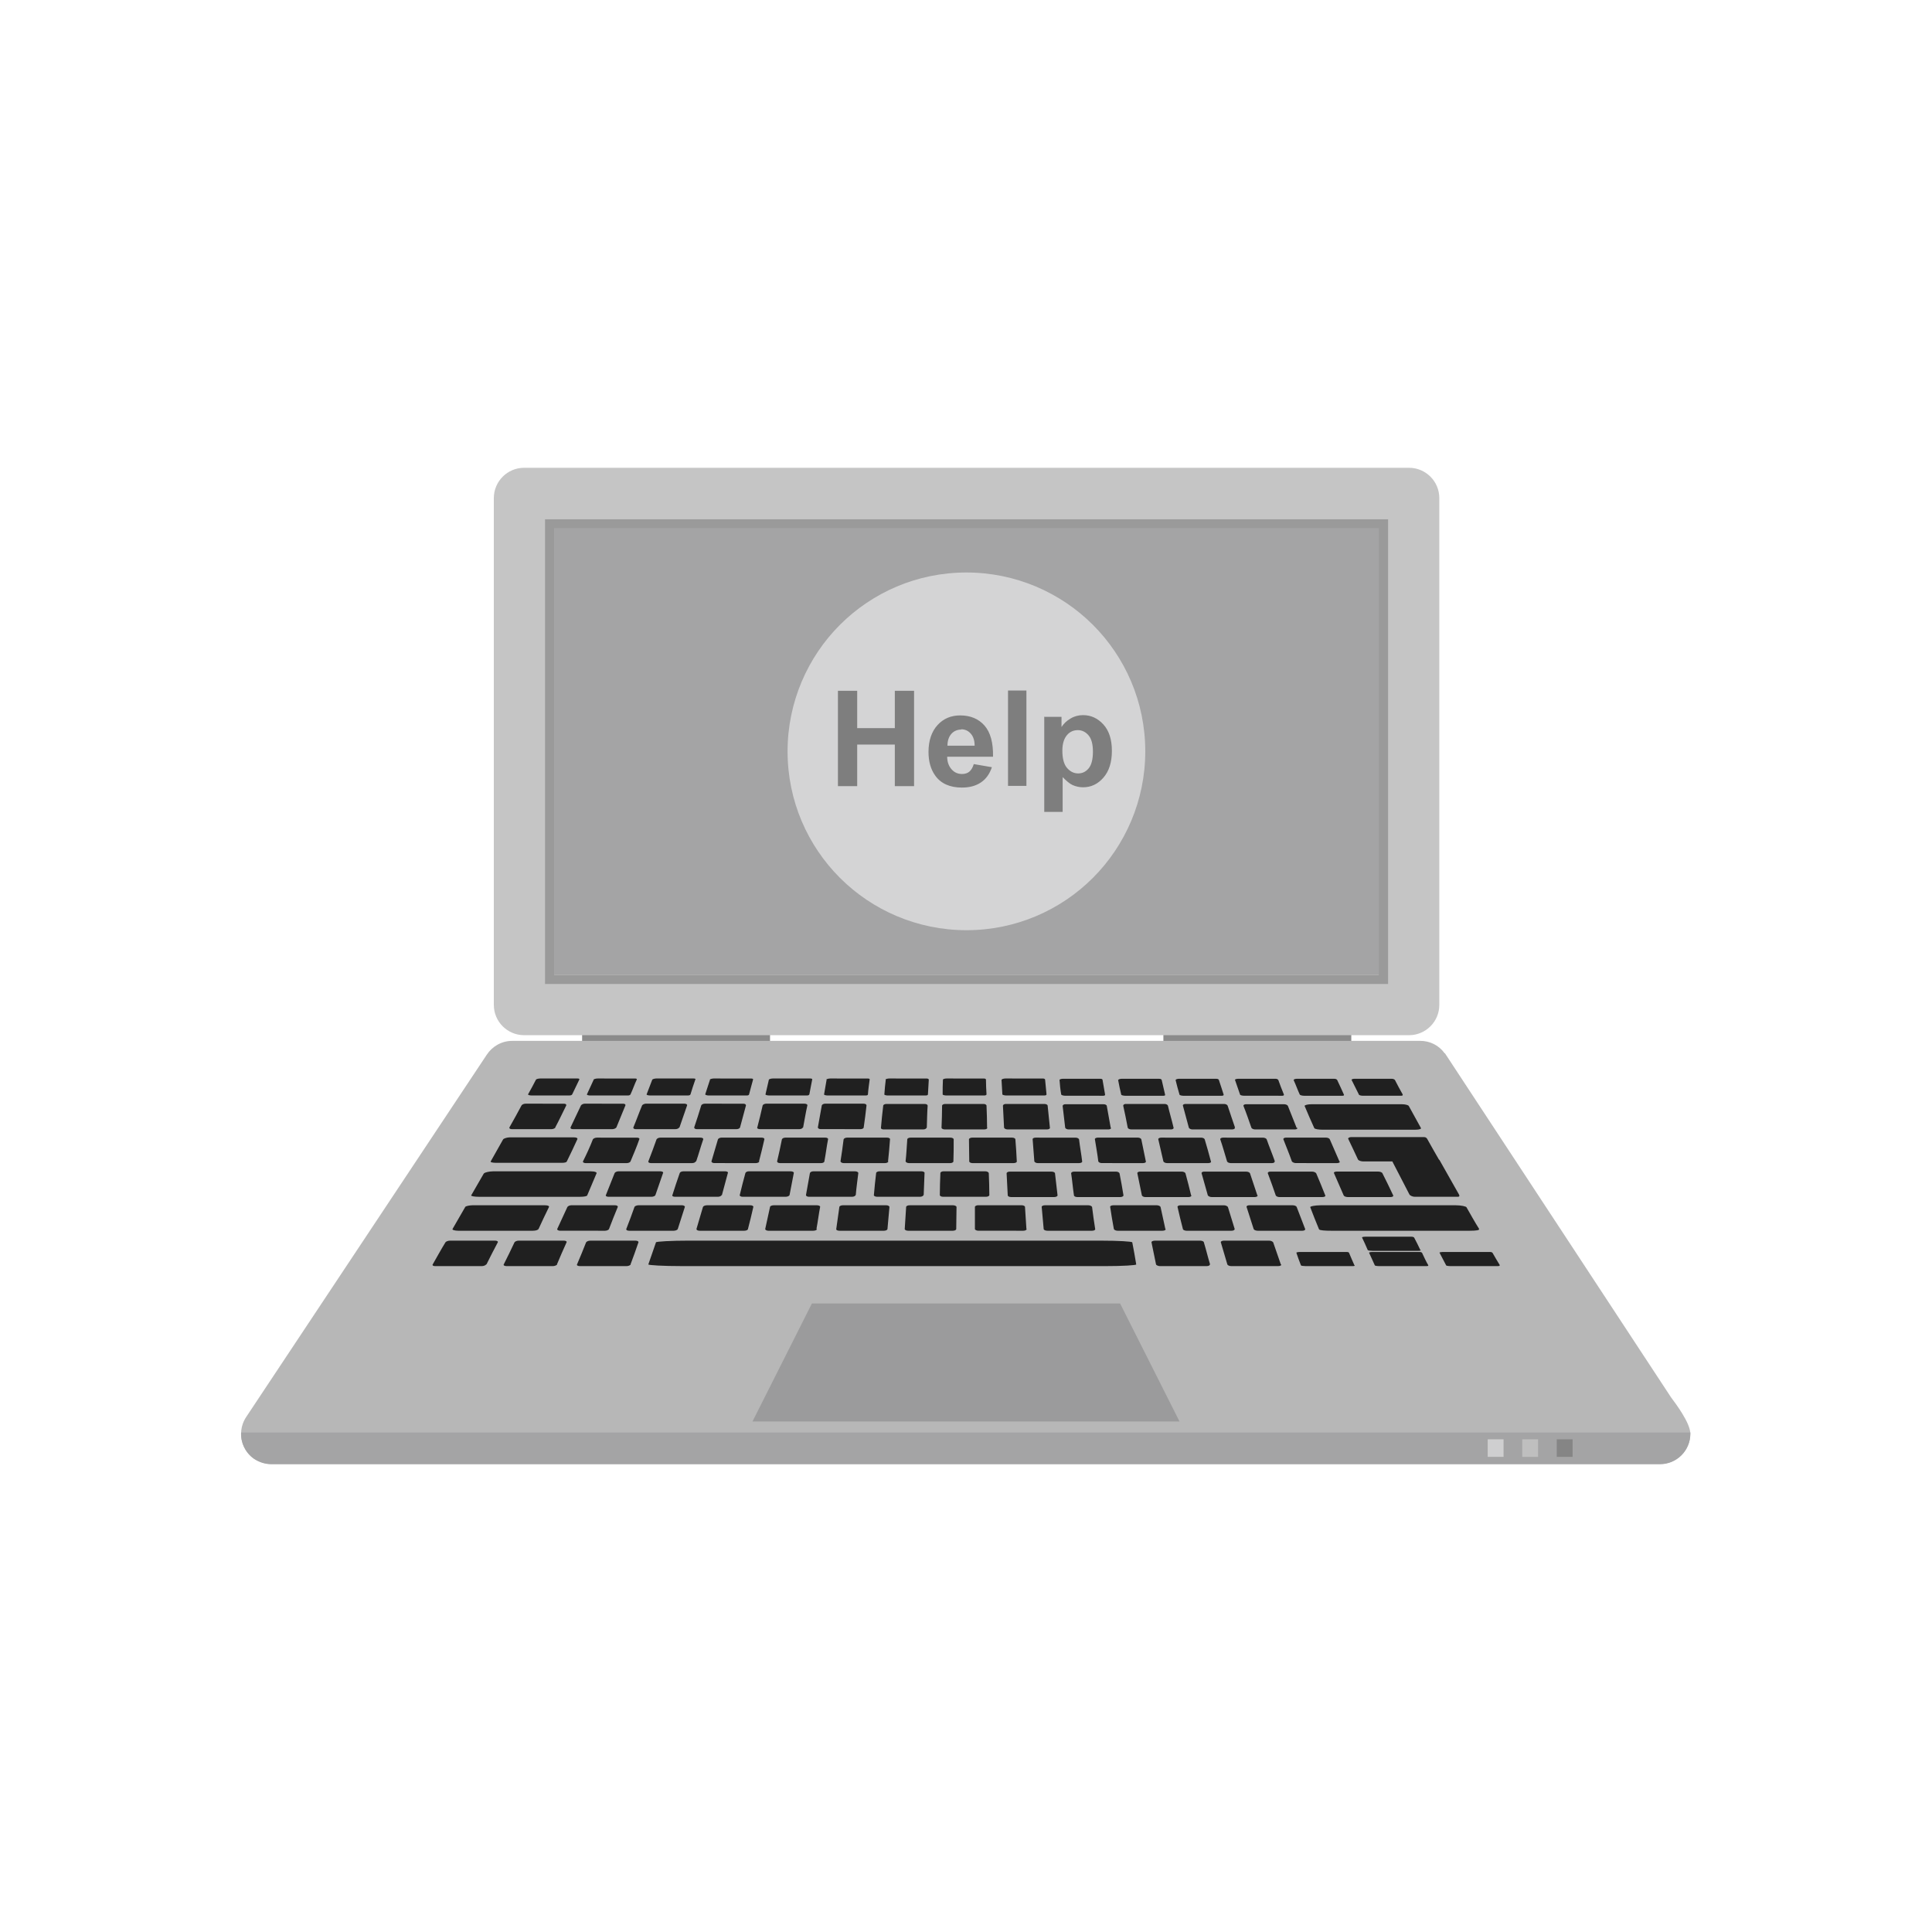 <?xml version="1.0" encoding="UTF-8"?>
<!DOCTYPE svg PUBLIC "-//W3C//DTD SVG 1.1//EN" "http://www.w3.org/Graphics/SVG/1.1/DTD/svg11.dtd">
<!-- Creator: CorelDRAW -->
<svg xmlns="http://www.w3.org/2000/svg" xml:space="preserve" width="6.827in" height="6.827in" style="shape-rendering:geometricPrecision; text-rendering:geometricPrecision; image-rendering:optimizeQuality; fill-rule:evenodd; clip-rule:evenodd"
viewBox="0 0 6.827 6.827"
 xmlns:xlink="http://www.w3.org/1999/xlink">
 <defs>
  <style type="text/css">
   <![CDATA[
    .str0 {stroke:#202020;stroke-width:0.003;stroke-linecap:round;stroke-linejoin:round}
    .fil13 {fill:none}
    .fil8 {fill:#7E7E7E}
    .fil12 {fill:#858585}
    .fil0 {fill:#8B8B8B}
    .fil1 {fill:#A4A4A5}
    .fil11 {fill:#BFBFBF}
    .fil10 {fill:#CFCFD0}
    .fil6 {fill:#D4D4D5}
    .fil9 {fill:#202020;fill-rule:nonzero}
    .fil5 {fill:#9A9A9A;fill-rule:nonzero}
    .fil7 {fill:#9B9B9C;fill-rule:nonzero}
    .fil3 {fill:#A4A4A5;fill-rule:nonzero}
    .fil2 {fill:#B7B7B7;fill-rule:nonzero}
    .fil4 {fill:#C5C5C5;fill-rule:nonzero}
   ]]>
  </style>
 </defs>
 <g id="Layer_x0020_1">
  <g id="_550853192">
   <rect id="_550853072" class="fil0" x="2.057" y="3.649" width="0.664" height="0.042"/>
   <rect id="_550852856" class="fil0" x="4.111" y="3.649" width="0.664" height="0.042"/>
  </g>
  <rect class="fil1 str0" x="1.888" y="1.814" width="3.054" height="1.683"/>
  <path class="fil2" d="M5.106 3.722l0.799 1.216c0.015,0.02 0.068,0.09 0.068,0.128 0,0.059 -0.048,0.107 -0.107,0.107l-4.907 0 0 -3.93701e-006c-0.022,1.9685e-005 -0.044,-0.007 -0.063,-0.02 -0.048,-0.035 -0.058,-0.101 -0.024,-0.149l0 9.05512e-005 0.848 -1.277c0.019,-0.029 0.052,-0.049 0.09,-0.049l3.208 0 0.001 0 0 3.93701e-006c0.033,2.75591e-005 0.065,0.015 0.086,0.044l-7.87402e-005 0z"/>
  <path class="fil3" d="M5.973 5.061c0,0.002 0,0.004 0,0.006 0,0.059 -0.048,0.107 -0.107,0.107l-4.907 0 0 -3.93701e-006c-0.022,1.9685e-005 -0.044,-0.007 -0.063,-0.02 -0.03,-0.022 -0.046,-0.057 -0.044,-0.092l5.119 0z"/>
  <path class="fil4" d="M1.852 1.653l3.127 0c0.059,0 0.107,0.048 0.107,0.107l0 1.791c0,0.059 -0.048,0.107 -0.107,0.107l-3.127 0c-0.059,0 -0.107,-0.048 -0.107,-0.107l0 -1.791c0,-0.059 0.048,-0.107 0.107,-0.107zm3.02 0.213l-2.914 0 0 1.578 2.914 0 0 -1.578z"/>
  <path class="fil5" d="M1.926 1.835l2.979 0 0 1.642 -2.979 0 0 -1.642zm2.946 0.032l-2.914 0 0 1.578 2.914 0 0 -1.578z"/>
  <path class="fil6" d="M2.968 2.208c-0.114,0.114 -0.185,0.273 -0.185,0.447 0,0.175 0.071,0.333 0.185,0.447 0.114,0.114 0.273,0.185 0.447,0.185 0.175,0 0.333,-0.071 0.447,-0.185 0.114,-0.114 0.185,-0.273 0.185,-0.447 0,-0.175 -0.071,-0.333 -0.185,-0.447 -0.114,-0.114 -0.273,-0.185 -0.447,-0.185 -0.175,0 -0.333,0.071 -0.447,0.185z"/>
  <polygon class="fil7" points="4.168,5.023 3.958,4.606 2.869,4.606 2.659,5.023 "/>
  <path class="fil8" d="M3.77 2.598c-0.01,0.012 -0.016,0.03 -0.016,0.054 0,0.027 0.005,0.048 0.016,0.061 0.011,0.013 0.024,0.02 0.04,0.02 0.015,0 0.027,-0.006 0.037,-0.018 0.01,-0.012 0.015,-0.032 0.015,-0.059 0,-0.026 -0.005,-0.045 -0.015,-0.057 -0.01,-0.012 -0.023,-0.019 -0.038,-0.019 -0.016,0 -0.029,0.006 -0.039,0.018zm-0.373 -0.02c-0.014,0 -0.026,0.005 -0.035,0.015 -0.009,0.01 -0.014,0.024 -0.014,0.042l0.096 0c-0,-0.019 -0.005,-0.033 -0.014,-0.043 -0.009,-0.01 -0.02,-0.015 -0.034,-0.015zm-0.368 -0.137l0 0.132 0.133 0 0 -0.132 0.068 0 0 0.337 -0.068 0 0 -0.147 -0.133 0 0 0.147 -0.068 0 0 -0.337 0.068 0zm0.364 0.087c0.036,0 0.065,0.012 0.086,0.036 0.021,0.024 0.031,0.061 0.03,0.11l-0.162 0c0,0.019 0.006,0.034 0.016,0.045 0.01,0.011 0.022,0.016 0.037,0.016 0.01,0 0.019,-0.003 0.025,-0.008 0.007,-0.006 0.012,-0.014 0.016,-0.027l0.064 0.011c-0.008,0.024 -0.021,0.042 -0.039,0.054 -0.018,0.012 -0.04,0.018 -0.067,0.018 -0.042,0 -0.074,-0.014 -0.094,-0.042 -0.016,-0.022 -0.024,-0.05 -0.024,-0.084 0,-0.04 0.011,-0.072 0.032,-0.095 0.021,-0.023 0.048,-0.034 0.08,-0.034zm0.169 0.249l0 -0.337 0.065 0 0 0.337 -0.065 0zm0.129 -0.244l0.06 0 0 0.036c0.008,-0.012 0.018,-0.022 0.032,-0.03 0.013,-0.008 0.028,-0.012 0.044,-0.012 0.028,0 0.052,0.011 0.072,0.033 0.02,0.022 0.03,0.053 0.03,0.093 0,0.041 -0.01,0.072 -0.03,0.095 -0.02,0.023 -0.044,0.034 -0.072,0.034 -0.013,0 -0.026,-0.003 -0.037,-0.008 -0.011,-0.005 -0.022,-0.015 -0.035,-0.028l0 0.123 -0.065 0 0 -0.337z"/>
  <g id="_508554248">
   <path id="_550851872" class="fil9" d="M4.956 3.868c0,0 0,0 0,0 0.002,0.002 0,0.004 -0.005,0.004 -0.045,0 -0.09,0 -0.135,0 -0.006,0 -0.014,-0.002 -0.014,-0.004 -0.009,-0.017 -0.017,-0.035 -0.026,-0.052 -0.001,-0.002 0.005,-0.004 0.01,-0.004 0.044,0 0.088,0 0.132,0 0.005,0 0.009,0.002 0.011,0.004 0.009,0.017 0.018,0.035 0.028,0.052z"/>
   <path id="_550851824" class="fil9" d="M5.021 3.986c0,0 0,0 0,0 0.002,0.003 -0.005,0.006 -0.019,0.006 -0.109,0 -0.219,-6.69291e-005 -0.328,-6.69291e-005 -0.014,0 -0.029,-0.002 -0.03,-0.006 -0.012,-0.026 -0.023,-0.052 -0.034,-0.078 -0,-0.003 0.011,-0.006 0.025,-0.006 0.106,6.69291e-005 0.212,6.69291e-005 0.318,0 0.013,0 0.023,0.003 0.025,0.006 0.014,0.026 0.029,0.052 0.043,0.078z"/>
   <path id="_550851320" class="fil9" d="M5.085 4.098c0,0 0,0 0,0 0,0 0,0 0,0 0.001,0 0.001,0 0.001,0 0.023,0.041 0.046,0.081 0.069,0.122 0.003,0.005 0.003,0.009 -0.004,0.009 -0.051,-6.69291e-005 -0.102,0 -0.152,0 -0.007,-6.69291e-005 -0.017,-0.004 -0.019,-0.009 -0.02,-0.039 -0.04,-0.077 -0.06,-0.116 -0.035,0 -0.069,0 -0.104,0 -0.006,0 -0.015,-0.003 -0.017,-0.006 -0.012,-0.025 -0.023,-0.05 -0.035,-0.074 -0.001,-0.003 0.005,-0.006 0.011,-0.006 0.038,0 0.077,0 0.115,0 0.008,0 0.017,0 0.027,0 0.038,0 0.077,6.69291e-005 0.115,6.69291e-005 0.006,0 0.009,0.003 0.011,0.006 0.014,0.025 0.028,0.05 0.042,0.074z"/>
   <path id="_550851656" class="fil9" d="M5.226 4.344c0,0 0,0 0,0 0.002,0.003 -0.011,0.005 -0.032,0.005 -0.163,0 -0.327,0 -0.49,0 -0.02,0 -0.041,-0.001 -0.043,-0.005 -0.011,-0.026 -0.021,-0.052 -0.031,-0.078 -0.002,-0.003 0.016,-0.007 0.037,-0.007 0.159,0 0.318,0 0.477,0 0.02,0 0.036,0.004 0.038,0.007 0.015,0.026 0.029,0.052 0.045,0.077z"/>
   <path id="_550851536" class="fil9" d="M5.299 4.471c0,0 0,0 0,0 0.001,0.002 -0.001,0.003 -0.008,0.003 -0.055,0 -0.11,0 -0.164,0 -0.008,0 -0.017,-0.001 -0.017,-0.003 -0.008,-0.015 -0.015,-0.029 -0.023,-0.044 -0.002,-0.002 0.007,-0.003 0.014,-0.003 0.054,0 0.108,0 0.162,0 0.007,0 0.009,0.001 0.011,0.003 0.009,0.015 0.017,0.03 0.026,0.044z"/>
   <path id="_550851944" class="fil9" d="M5.02 4.417c0,0 0,0 0,0 0.001,0.002 -0.001,0.003 -0.008,0.003 -0.054,0 -0.108,0 -0.162,0 -0.007,0 -0.016,-0.001 -0.017,-0.003 -0.006,-0.015 -0.013,-0.029 -0.02,-0.044 -0.001,-0.002 0.007,-0.003 0.014,-0.003 0.053,0 0.106,0 0.16,0 0.006,0 0.009,0.002 0.01,0.003 0.008,0.015 0.015,0.029 0.022,0.044z"/>
   <path id="_550851680" class="fil9" d="M5.047 4.471c0,0 0,0 0,0 0.001,0.002 -0.001,0.003 -0.008,0.003 -0.055,0 -0.11,0 -0.164,0 -0.008,0 -0.017,-0.001 -0.017,-0.003 -0.007,-0.015 -0.013,-0.029 -0.02,-0.044 -0.001,-0.002 0.006,-0.003 0.014,-0.003 0.054,0 0.108,-6.69291e-005 0.162,0 0.007,-6.69291e-005 0.009,0.001 0.011,0.003 0.007,0.015 0.014,0.03 0.022,0.044z"/>
   <path id="_550851560" class="fil9" d="M4.787 4.471c0,0 0,0 0,0 0.001,0.002 -0.001,0.003 -0.008,0.003 -0.055,0 -0.11,0 -0.165,0 -0.007,0 -0.017,-0.001 -0.017,-0.003 -0.006,-0.015 -0.011,-0.029 -0.016,-0.044 -0.001,-0.002 0.008,-0.003 0.014,-0.003 0.054,6.69291e-005 0.108,6.69291e-005 0.162,0 0.007,6.69291e-005 0.009,0.001 0.01,0.003 0.006,0.015 0.013,0.03 0.019,0.044z"/>
   <path id="_550851728" class="fil9" d="M4.527 4.468c0,0 0,0 0,0 0.002,0.003 -0.003,0.006 -0.011,0.006 -0.055,0 -0.109,0 -0.165,0 -0.007,0 -0.013,-0.003 -0.014,-0.006 -0.008,-0.026 -0.015,-0.052 -0.023,-0.078 -0.001,-0.003 0.004,-0.006 0.011,-0.006 0.053,0 0.107,0 0.16,0 0.006,0 0.012,0.003 0.014,0.006 0.009,0.026 0.018,0.052 0.027,0.078z"/>
   <path id="_550851104" class="fil9" d="M4.275 4.468c0,0 0,0 0,0 0.001,0.003 -0.004,0.006 -0.011,0.006 -0.055,0 -0.109,0 -0.165,0 -0.006,0 -0.013,-0.003 -0.014,-0.006 -0.005,-0.026 -0.011,-0.052 -0.016,-0.078 -0.001,-0.003 0.005,-0.006 0.012,-0.006 0.053,0 0.106,0 0.16,0 0.007,0 0.013,0.003 0.013,0.006 0.008,0.026 0.014,0.052 0.022,0.078z"/>
   <path id="_550850864" class="fil9" d="M4.015 4.468c0,0 0,0 0,0 0.001,0.003 -0.047,0.006 -0.11,0.006 -0.25,0 -0.5,-6.29921e-005 -0.749,-6.29921e-005 -0.249,0 -0.499,0 -0.748,0 -0.063,0 -0.118,-0.003 -0.117,-0.006 0.009,-0.026 0.018,-0.052 0.027,-0.078 0.001,-0.003 0.055,-0.006 0.117,-0.006 0.242,0 0.485,3.54331e-005 0.728,6.69291e-005 0.242,3.14961e-005 0.485,0 0.728,0 0.062,0 0.109,0.003 0.11,0.006 0.005,0.026 0.01,0.052 0.014,0.078z"/>
   <path id="_550850840" class="fil9" d="M2.229 4.468c0,0 0,0 0,0 -0.002,0.003 -0.008,0.006 -0.015,0.006 -0.055,0 -0.11,0 -0.165,0 -0.007,0 -0.012,-0.003 -0.01,-0.006 0.011,-0.026 0.022,-0.052 0.032,-0.078 0.002,-0.003 0.008,-0.006 0.015,-0.006 0.054,0 0.107,0 0.16,6.69291e-005 0.007,0 0.011,0.003 0.01,0.006 -0.009,0.026 -0.018,0.052 -0.028,0.078z"/>
   <path id="_550850576" class="fil9" d="M1.969 4.468c0,0 0,0 0,0 -0.002,0.003 -0.009,0.006 -0.015,0.006 -0.055,0 -0.11,0 -0.164,0 -0.007,0 -0.012,-0.003 -0.01,-0.006 0.013,-0.026 0.026,-0.052 0.038,-0.078 0.002,-0.003 0.008,-0.006 0.015,-0.006 0.053,0 0.106,0 0.16,0 0.006,0 0.011,0.003 0.009,0.006 -0.012,0.026 -0.023,0.052 -0.034,0.078z"/>
   <path id="_550851080" class="fil9" d="M1.718 4.468c0,0 0,0 0,0 -0.002,0.003 -0.009,0.006 -0.015,0.006 -0.055,0 -0.11,0 -0.165,0 -0.008,0 -0.011,-0.003 -0.009,-0.006 0.015,-0.026 0.029,-0.052 0.045,-0.078 0.002,-0.003 0.009,-0.006 0.016,-0.006 0.053,0 0.106,0 0.16,0 0.006,0 0.011,0.003 0.009,0.006 -0.014,0.026 -0.027,0.052 -0.04,0.078z"/>
   <path id="_550851224" class="fil9" d="M1.644 4.265c0,0 0,0 0,0 0.001,-0.003 0.015,-0.006 0.026,-0.006 0.086,0 0.171,0 0.256,0 0.011,0 0.015,0.003 0.014,0.006 -0.013,0.026 -0.025,0.052 -0.037,0.078 -0.002,0.003 -0.009,0.006 -0.02,0.006 -0.088,0 -0.176,0 -0.264,0 -0.011,0 -0.022,-0.003 -0.02,-0.006 0.015,-0.026 0.03,-0.052 0.045,-0.078z"/>
   <path id="_550850672" class="fil9" d="M1.711 4.146c0,0 0,0 0,0 0.002,-0.003 0.018,-0.007 0.032,-0.007 0.115,0 0.23,6.69291e-005 0.345,6.69291e-005 0.015,0 0.022,0.004 0.02,0.007 -0.011,0.026 -0.022,0.052 -0.033,0.078 -0.001,0.003 -0.011,0.005 -0.026,0.005 -0.119,0 -0.237,-0 -0.356,-0 -0.015,0 -0.029,-0.002 -0.028,-0.005 0.015,-0.026 0.03,-0.052 0.045,-0.078z"/>
   <path id="_550851032" class="fil9" d="M1.778 4.026c0,0 0,0 0,0 0.002,-0.003 0.014,-0.007 0.023,-0.007 0.076,0 0.151,0 0.227,0 0.01,0 0.014,0.003 0.012,0.007 -0.012,0.026 -0.024,0.052 -0.037,0.078 -0.001,0.003 -0.007,0.005 -0.017,0.005 -0.078,-6.69291e-005 -0.156,-6.69291e-005 -0.234,-6.69291e-005 -0.011,0 -0.02,-0.002 -0.018,-0.005 0.015,-0.026 0.029,-0.052 0.044,-0.078z"/>
   <path id="_550850648" class="fil9" d="M1.963 3.984c0,0 0,0 0,0 -0.002,0.003 -0.008,0.006 -0.014,0.006 -0.047,-0 -0.094,-0 -0.141,-0 -0.006,0 -0.009,-0.003 -0.008,-0.006 0.015,-0.026 0.029,-0.052 0.043,-0.078 0.002,-0.003 0.008,-0.006 0.014,-0.006 0.045,0 0.091,6.69291e-005 0.136,6.69291e-005 0.006,0 0.009,0.003 0.008,0.006 -0.013,0.026 -0.025,0.052 -0.039,0.078z"/>
   <path id="_550851176" class="fil9" d="M1.894 3.815c0,0 0,0 0,0 0.001,-0.002 0.009,-0.004 0.015,-0.004 0.044,0 0.088,0 0.132,0 0.006,0 0.007,0.002 0.006,0.004 -0.008,0.017 -0.017,0.035 -0.025,0.052 -0.001,0.002 -0.004,0.004 -0.01,0.004 -0.045,0 -0.09,-6.69291e-005 -0.135,-6.69291e-005 -0.006,0 -0.012,-0.002 -0.011,-0.004 0.01,-0.017 0.019,-0.035 0.028,-0.052z"/>
   <path id="_550849760" class="fil9" d="M2.178 3.984c0,0 0,0 0,0 -0.002,0.003 -0.008,0.006 -0.014,0.006 -0.047,0 -0.094,0 -0.14,0 -0.006,0 -0.009,-0.003 -0.008,-0.006 0.012,-0.026 0.025,-0.052 0.037,-0.078 0.002,-0.003 0.008,-0.006 0.013,-0.006 0.045,0 0.091,6.29921e-005 0.136,6.29921e-005 0.006,0 0.009,0.003 0.008,0.006 -0.011,0.026 -0.021,0.052 -0.032,0.078z"/>
   <path id="_550850216" class="fil9" d="M2.097 3.815c0,0 0,0 0,0 0.002,-0.002 0.009,-0.004 0.015,-0.004 0.044,6.69291e-005 0.088,6.69291e-005 0.132,6.69291e-005 0.006,0 0.007,0.002 0.006,0.004 -0.008,0.017 -0.014,0.035 -0.022,0.052 -0.001,0.002 -0.004,0.004 -0.009,0.004 -0.045,0 -0.09,-0 -0.134,-0 -0.006,0 -0.012,-0.002 -0.011,-0.004 0.008,-0.017 0.016,-0.035 0.024,-0.052z"/>
   <path id="_550850072" class="fil9" d="M2.4 3.984c0,0 0,0 0,0 -0.001,0.003 -0.007,0.006 -0.013,0.006 -0.046,0 -0.093,0 -0.141,0 -0.005,0 -0.009,-0.003 -0.008,-0.006 0.011,-0.026 0.02,-0.052 0.031,-0.078 0.002,-0.003 0.008,-0.006 0.013,-0.006 0.046,0 0.091,0 0.137,0 0.006,0 0.01,0.003 0.009,0.006 -0.009,0.026 -0.018,0.052 -0.027,0.078z"/>
   <path id="_550850048" class="fil9" d="M2.305 3.815c0,0 0,0 0,0 0.001,-0.002 0.009,-0.004 0.014,-0.004 0.044,0 0.088,0 0.132,0 0.006,0 0.008,0.002 0.006,0.004 -0.006,0.017 -0.012,0.035 -0.017,0.052 -0.001,0.002 -0.003,0.004 -0.009,0.004 -0.045,0 -0.09,-6.69291e-005 -0.135,-6.69291e-005 -0.006,0 -0.012,-0.002 -0.011,-0.004 0.007,-0.017 0.013,-0.035 0.02,-0.052z"/>
   <path id="_550850168" class="fil9" d="M2.615 3.984c0,0 0,0 0,0 -0.001,0.003 -0.006,0.006 -0.012,0.006 -0.047,0 -0.094,0 -0.141,0 -0.006,0 -0.009,-0.003 -0.009,-0.006 0.009,-0.026 0.017,-0.052 0.025,-0.078 0.001,-0.003 0.007,-0.006 0.012,-0.006 0.045,6.69291e-005 0.091,6.69291e-005 0.137,6.69291e-005 0.006,0 0.009,0.003 0.009,0.006 -0.007,0.026 -0.014,0.052 -0.021,0.078z"/>
   <path id="_550850024" class="fil9" d="M2.508 3.815c0,0 0,0 0,0 0.001,-0.002 0.009,-0.004 0.014,-0.004 0.044,0 0.088,0 0.132,6.69291e-005 0.006,0 0.008,0.002 0.007,0.004 -0.005,0.017 -0.009,0.034 -0.014,0.052 -0,0.002 -0.003,0.004 -0.008,0.004 -0.045,0 -0.09,0 -0.135,-0 -0.005,0 -0.012,-0.002 -0.012,-0.004 0.006,-0.017 0.011,-0.035 0.017,-0.052z"/>
   <path id="_550850288" class="fil9" d="M2.837 3.984c0,0 0,0 0,0 -0.001,0.003 -0.006,0.006 -0.012,0.006 -0.047,0 -0.094,0 -0.14,0 -0.006,-6.69291e-005 -0.011,-0.003 -0.009,-0.006 0.007,-0.026 0.013,-0.052 0.019,-0.078 0.001,-0.003 0.007,-0.006 0.012,-0.006 0.045,0 0.091,0 0.136,0 0.006,0 0.011,0.003 0.01,0.006 -0.006,0.026 -0.01,0.052 -0.015,0.078z"/>
   <path id="_550849976" class="fil9" d="M2.717 3.815c0,0 0,0 0,0 0.001,-0.002 0.008,-0.004 0.014,-0.004 0.044,0 0.088,0 0.132,0 0.006,0 0.008,0.002 0.007,0.004 -0.003,0.017 -0.007,0.034 -0.01,0.052 -0.001,0.002 -0.003,0.004 -0.008,0.004 -0.046,0 -0.091,0 -0.135,-6.69291e-005 -0.006,0 -0.013,-0.002 -0.012,-0.004 0.004,-0.017 0.008,-0.035 0.012,-0.052z"/>
   <path id="_550850432" class="fil9" d="M3.052 3.984c0,0 0,0 0,0 0,0.003 -0.005,0.006 -0.011,0.006 -0.047,0 -0.094,0 -0.141,-6.69291e-005 -0.006,0 -0.01,-0.003 -0.01,-0.006 0.005,-0.026 0.009,-0.052 0.014,-0.078 0.001,-0.003 0.006,-0.006 0.012,-0.006 0.045,0 0.091,6.69291e-005 0.136,6.69291e-005 0.006,0 0.01,0.003 0.01,0.006 -0.003,0.026 -0.006,0.052 -0.01,0.078z"/>
   <path id="_550850240" class="fil9" d="M2.92 3.815c0,0 0,0 0,0 0,-0.002 0.008,-0.004 0.014,-0.004 0.044,0 0.088,6.69291e-005 0.132,6.69291e-005 0.006,0 0.008,0.002 0.007,0.004 -0.002,0.017 -0.005,0.035 -0.006,0.052 -0,0.002 -0.002,0.004 -0.008,0.004 -0.045,0 -0.09,0 -0.135,-6.69291e-005 -0.006,0 -0.013,-0.002 -0.012,-0.004 0.003,-0.017 0.006,-0.035 0.009,-0.052z"/>
   <path id="_550850192" class="fil9" d="M3.274 3.985c0,0 0,0 0,0 0,0.003 -0.006,0.006 -0.011,0.006 -0.047,0 -0.094,-0 -0.141,-0 -0.006,0 -0.01,-0.003 -0.009,-0.006 0.002,-0.026 0.005,-0.052 0.008,-0.078 0,-0.003 0.005,-0.006 0.011,-0.006 0.045,0 0.091,0 0.136,0 0.006,0 0.01,0.003 0.01,0.006 -0.002,0.026 -0.002,0.052 -0.003,0.078z"/>
   <path id="_550849064" class="fil9" d="M3.129 3.815c0,0 0,0 0,0 0,-0.002 0.008,-0.004 0.013,-0.004 0.044,6.69291e-005 0.088,6.69291e-005 0.132,6.69291e-005 0.005,0 0.008,0.002 0.008,0.004 -0.001,0.017 -0.002,0.035 -0.003,0.052 0,0.002 -0.002,0.004 -0.008,0.004 -0.045,0 -0.09,0 -0.134,0 -0.006,0 -0.013,-0.002 -0.012,-0.004 0.001,-0.017 0.003,-0.035 0.005,-0.052z"/>
   <path id="_550849016" class="fil9" d="M3.489 3.985c0,0 0,0 0,0 0,0.003 -0.004,0.006 -0.011,0.006 -0.046,0 -0.094,-6.29921e-005 -0.14,-6.29921e-005 -0.006,0 -0.011,-0.003 -0.011,-0.006 0.001,-0.026 0.002,-0.052 0.002,-0.078 0,-0.003 0.005,-0.006 0.011,-0.006 0.045,0 0.09,0 0.136,0 0.005,0 0.01,0.003 0.01,0.006 0.001,0.026 0.002,0.052 0.002,0.078z"/>
   <path id="_550849352" class="fil9" d="M3.332 3.815c0,0 0,0 0,0 0,-0.002 0.007,-0.004 0.013,-0.004 0.043,0 0.088,6.69291e-005 0.131,6.69291e-005 0.006,0 0.008,0.002 0.008,0.004 0,0.017 0.001,0.035 0.002,0.052 -0,0.002 -0.003,0.004 -0.008,0.004 -0.045,0 -0.09,-6.69291e-005 -0.135,-6.69291e-005 -0.005,0 -0.013,-0.002 -0.012,-0.004 0,-0.017 0,-0.035 0.001,-0.052z"/>
   <path id="_550849208" class="fil9" d="M3.71 3.985c0,0 0,0 0,0 0.001,0.003 -0.004,0.006 -0.01,0.006 -0.046,0 -0.094,0 -0.14,-6.69291e-005 -0.006,0 -0.011,-0.003 -0.012,-0.006 -0.001,-0.026 -0.003,-0.052 -0.004,-0.078 0,-0.003 0.005,-0.006 0.01,-0.006 0.046,6.69291e-005 0.091,6.69291e-005 0.137,6.69291e-005 0.006,0 0.011,0.003 0.011,0.006 0.003,0.026 0.005,0.052 0.008,0.078z"/>
   <path id="_550849256" class="fil9" d="M3.54 3.815c0,0 0,0 0,0 0,-0.002 0.007,-0.004 0.013,-0.004 0.044,0 0.088,0 0.132,6.29921e-005 0.005,-6.29921e-005 0.008,0.002 0.008,0.004 0.002,0.017 0.003,0.034 0.005,0.052 0,0.002 -0.002,0.004 -0.008,0.004 -0.045,0 -0.09,0 -0.134,0 -0.006,0 -0.014,-0.002 -0.014,-0.004 -0.001,-0.017 -0.002,-0.035 -0.003,-0.052z"/>
   <path id="_550849424" class="fil9" d="M3.926 3.985c0,0 0,0 0,0 0.001,0.003 -0.003,0.006 -0.009,0.006 -0.047,-0 -0.094,-0 -0.141,-0 -0.006,0 -0.011,-0.003 -0.012,-0.006 -0.003,-0.026 -0.006,-0.052 -0.009,-0.077 -0,-0.003 0.004,-0.006 0.009,-0.006 0.046,0 0.091,0 0.136,0 0.006,0 0.011,0.003 0.011,0.006 0.005,0.026 0.009,0.052 0.014,0.078z"/>
   <path id="_550849568" class="fil9" d="M3.744 3.816c0,0 0,0 0,0 -0,-0.002 0.006,-0.004 0.012,-0.004 0.044,0 0.088,0 0.132,0 0.006,0 0.008,0.002 0.008,0.004 0.003,0.017 0.006,0.034 0.009,0.052 0,0.002 -0.001,0.004 -0.007,0.004 -0.045,-6.69291e-005 -0.09,-6.69291e-005 -0.134,-6.69291e-005 -0.006,0 -0.013,-0.002 -0.014,-0.004 -0.003,-0.017 -0.005,-0.035 -0.006,-0.052z"/>
   <path id="_550849304" class="fil9" d="M4.147 3.985c0,0 0,0 0,0 0.001,0.003 -0.003,0.006 -0.009,0.006 -0.047,0 -0.094,-6.69291e-005 -0.141,-6.69291e-005 -0.006,0 -0.011,-0.003 -0.012,-0.006 -0.005,-0.026 -0.01,-0.052 -0.016,-0.078 -0,-0.003 0.004,-0.006 0.009,-0.006 0.046,0 0.091,0 0.137,0 0.006,0 0.011,0.003 0.012,0.006 0.006,0.026 0.014,0.052 0.02,0.078z"/>
   <path id="_550849136" class="fil9" d="M3.952 3.816c0,0 0,0 0,0 -0,-0.002 0.006,-0.004 0.012,-0.004 0.044,0 0.088,6.69291e-005 0.132,6.69291e-005 0.006,0 0.008,0.002 0.009,0.004 0.004,0.017 0.008,0.035 0.012,0.052 0.001,0.002 -0.001,0.004 -0.006,0.004 -0.045,0 -0.09,-6.69291e-005 -0.135,-6.69291e-005 -0.006,0 -0.014,-0.002 -0.014,-0.004 -0.004,-0.017 -0.008,-0.035 -0.011,-0.052z"/>
   <path id="_550849328" class="fil9" d="M4.363 3.985c0,0 0,0 0,0 0.002,0.003 -0.003,0.006 -0.009,0.006 -0.047,0 -0.094,0 -0.141,0 -0.005,0 -0.011,-0.003 -0.012,-0.006 -0.007,-0.026 -0.014,-0.052 -0.021,-0.078 -0.001,-0.003 0.003,-0.006 0.009,-0.006 0.046,6.29921e-005 0.091,6.29921e-005 0.137,0 0.005,-6.69291e-005 0.011,0.003 0.012,0.006 0.009,0.026 0.017,0.052 0.026,0.077z"/>
   <path id="_550848608" class="fil9" d="M4.155 3.816c0,0 0,0 0,0 -0.001,-0.002 0.006,-0.004 0.011,-0.004 0.044,6.69291e-005 0.088,6.69291e-005 0.132,6.69291e-005 0.006,0 0.008,0.002 0.009,0.004 0.006,0.017 0.011,0.034 0.017,0.052 0,0.002 -0.001,0.004 -0.007,0.004 -0.045,0 -0.09,0 -0.135,-0 -0.006,0 -0.014,-0.002 -0.014,-0.004 -0.005,-0.017 -0.01,-0.035 -0.014,-0.052z"/>
   <path id="_550848440" class="fil9" d="M4.584 3.985c0,0 0,0 0,0 0.002,0.003 -0.002,0.006 -0.008,0.006 -0.047,-0 -0.094,-0 -0.141,-0 -0.006,0 -0.012,-0.003 -0.013,-0.006 -0.009,-0.026 -0.018,-0.052 -0.028,-0.077 -0.001,-0.003 0.003,-0.006 0.008,-0.006 0.046,0 0.091,0 0.136,0 0.006,0 0.012,0.003 0.013,0.006 0.01,0.026 0.021,0.052 0.031,0.078z"/>
   <path id="_550848872" class="fil9" d="M4.683 4.224c0,0 0,0 0,0 0.002,0.003 -0.003,0.006 -0.01,0.006 -0.051,6.69291e-005 -0.102,6.69291e-005 -0.152,0 -0.006,6.69291e-005 -0.012,-0.003 -0.013,-0.006 -0.009,-0.026 -0.018,-0.052 -0.028,-0.078 -0.001,-0.003 0.003,-0.006 0.009,-0.006 0.049,0 0.099,0 0.148,6.69291e-005 0.006,0 0.012,0.003 0.014,0.006 0.011,0.026 0.022,0.052 0.032,0.078z"/>
   <path id="_550848824" class="fil9" d="M4.612 4.343c0,0 0,0 0,0 0.001,0.003 -0.003,0.006 -0.01,0.006 -0.053,0 -0.106,0 -0.158,0 -0.007,-6.69291e-005 -0.013,-0.003 -0.014,-0.006 -0.008,-0.026 -0.017,-0.052 -0.025,-0.078 -0.001,-0.003 0.003,-0.006 0.009,-0.006 0.051,6.69291e-005 0.103,0 0.154,0 0.007,0 0.013,0.003 0.014,0.006 0.01,0.026 0.02,0.052 0.03,0.078z"/>
   <path id="_550848200" class="fil9" d="M4.504 4.104c0,0 0,0 0,0 0.001,0.003 -0.003,0.006 -0.009,0.006 -0.049,0 -0.097,0 -0.146,0 -0.006,0 -0.012,-0.003 -0.013,-0.006 -0.008,-0.026 -0.015,-0.052 -0.024,-0.078 -0.001,-0.003 0.004,-0.006 0.009,-0.006 0.048,0 0.095,0 0.142,6.29921e-005 0.006,0 0.012,0.003 0.013,0.006 0.009,0.026 0.02,0.052 0.029,0.078z"/>
   <path id="_550848536" class="fil9" d="M4.444 4.224c0,0 0,0 0,0 0.001,0.003 -0.004,0.006 -0.01,0.006 -0.051,0 -0.102,0 -0.152,0 -0.007,-0 -0.012,-0.003 -0.014,-0.006 -0.007,-0.026 -0.015,-0.052 -0.022,-0.078 -0.001,-0.003 0.003,-0.006 0.009,-0.006 0.05,0 0.099,0 0.148,0 0.007,0 0.013,0.003 0.014,0.006 0.009,0.026 0.017,0.052 0.026,0.078z"/>
   <path id="_550848728" class="fil9" d="M4.363 4.343c0,0 0,0 0,0 0,0.003 -0.004,0.006 -0.011,0.006 -0.053,6.69291e-005 -0.106,6.69291e-005 -0.159,6.69291e-005 -0.006,-6.69291e-005 -0.013,-0.003 -0.013,-0.006 -0.007,-0.026 -0.013,-0.052 -0.019,-0.078 -0.001,-0.003 0.004,-0.006 0.01,-0.006 0.051,0 0.103,0 0.154,0 0.006,0 0.012,0.003 0.014,0.006 0.008,0.026 0.016,0.052 0.024,0.078z"/>
   <path id="_550848920" class="fil9" d="M4.279 4.104c0,0 0,0 0,0 0.002,0.003 -0.003,0.006 -0.009,0.006 -0.049,-0 -0.098,-0 -0.146,-0 -0.006,0 -0.012,-0.003 -0.013,-0.006 -0.006,-0.026 -0.012,-0.052 -0.018,-0.078 -0.001,-0.003 0.004,-0.006 0.01,-0.006 0.047,0 0.095,6.69291e-005 0.142,6.69291e-005 0.006,0 0.011,0.003 0.012,0.006 0.008,0.026 0.015,0.052 0.022,0.078z"/>
   <path id="_550848320" class="fil9" d="M4.21 4.224c0,0 0,0 0,0 0.001,0.003 -0.004,0.006 -0.01,0.006 -0.051,0 -0.102,0 -0.153,0 -0.006,0 -0.011,-0.003 -0.012,-0.006 -0.005,-0.026 -0.011,-0.052 -0.016,-0.078 -0.001,-0.003 0.004,-0.006 0.009,-0.006 0.05,0 0.099,0 0.148,0 0.006,0 0.012,0.003 0.013,0.006 0.007,0.026 0.014,0.052 0.02,0.078z"/>
   <path id="_550848272" class="fil9" d="M4.119 4.343c0,0 0,0 0,0 0.001,0.003 -0.004,0.006 -0.011,0.006 -0.053,0 -0.106,0 -0.159,0 -0.006,0 -0.012,-0.003 -0.013,-0.006 -0.005,-0.026 -0.009,-0.052 -0.013,-0.078 -0.001,-0.003 0.004,-0.006 0.011,-0.006 0.051,0 0.103,6.29921e-005 0.154,0 0.006,6.29921e-005 0.012,0.003 0.013,0.006 0.006,0.026 0.011,0.052 0.017,0.078z"/>
   <path id="_550848656" class="fil9" d="M4.049 4.104c0,0 0,0 0,0 0.002,0.003 -0.004,0.006 -0.01,0.006 -0.049,0 -0.097,0 -0.146,-6.29921e-005 -0.006,0 -0.011,-0.003 -0.012,-0.006 -0.003,-0.026 -0.008,-0.052 -0.012,-0.078 -0.001,-0.003 0.004,-0.006 0.01,-0.006 0.047,0 0.095,0 0.142,0 0.006,0 0.011,0.003 0.012,0.006 0.005,0.026 0.011,0.052 0.016,0.078z"/>
   <path id="_550847912" class="fil9" d="M3.97 4.224c0,0 0,0 0,0 0,0.003 -0.005,0.006 -0.011,0.006 -0.051,0 -0.102,0 -0.152,0 -0.007,0 -0.012,-0.003 -0.012,-0.006 -0.004,-0.026 -0.006,-0.052 -0.01,-0.078 -0,-0.003 0.004,-0.006 0.011,-0.006 0.049,0 0.098,0 0.148,6.69291e-005 0.006,0 0.011,0.003 0.012,0.006 0.005,0.026 0.01,0.052 0.014,0.078z"/>
   <path id="_550847672" class="fil9" d="M3.87 4.343c0,0 0,0 0,0 0.001,0.003 -0.004,0.006 -0.011,0.006 -0.052,0 -0.105,0 -0.158,0 -0.007,0 -0.013,-0.003 -0.013,-0.006 -0.002,-0.026 -0.005,-0.052 -0.007,-0.078 -0.001,-0.003 0.005,-0.006 0.011,-0.006 0.051,0 0.103,0 0.154,0 0.006,0 0.012,0.003 0.013,0.006 0.003,0.026 0.007,0.052 0.011,0.078z"/>
   <path id="_550847456" class="fil9" d="M3.824 4.104c0,0 0,0 0,0 0.001,0.003 -0.004,0.006 -0.011,0.006 -0.049,0 -0.098,0 -0.146,0 -0.006,0 -0.011,-0.003 -0.012,-0.006 -0.002,-0.026 -0.004,-0.052 -0.006,-0.078 -0.001,-0.003 0.004,-0.006 0.01,-0.006 0.047,0 0.095,6.69291e-005 0.142,6.69291e-005 0.006,0 0.011,0.003 0.012,0.006 0.003,0.026 0.008,0.052 0.011,0.078z"/>
   <path id="_550848128" class="fil9" d="M3.737 4.224c0,0 0,0 0,0 0,0.003 -0.005,0.006 -0.012,0.006 -0.051,6.69291e-005 -0.102,0 -0.152,0 -0.007,0 -0.012,-0.003 -0.012,-0.006 -0.001,-0.026 -0.003,-0.052 -0.004,-0.078 -0,-0.003 0.005,-0.006 0.011,-0.006 0.049,6.69291e-005 0.099,6.69291e-005 0.148,6.69291e-005 0.006,0 0.012,0.003 0.012,0.006 0.003,0.026 0.006,0.052 0.009,0.078z"/>
   <path id="_550847792" class="fil9" d="M3.628 4.343c0,0 0,0 0,0 0,0.003 -0.005,0.006 -0.012,0.006 -0.053,-6.69291e-005 -0.106,-6.69291e-005 -0.159,-6.69291e-005 -0.006,0 -0.012,-0.003 -0.012,-0.006 0,-0.026 -0,-0.052 -0,-0.078 0,-0.003 0.005,-0.006 0.011,-0.006 0.051,0 0.103,0 0.154,0 0.007,0 0.012,0.003 0.012,0.006 0.002,0.026 0.003,0.052 0.005,0.078z"/>
   <path id="_550847888" class="fil9" d="M3.593 4.104c0,0 0,0 0,0 0.001,0.003 -0.005,0.006 -0.011,0.006 -0.049,0 -0.098,0 -0.146,0 -0.006,0 -0.011,-0.003 -0.011,-0.006 0,-0.026 -0.001,-0.052 -0.001,-0.078 0,-0.003 0.005,-0.006 0.011,-0.006 0.048,0 0.094,0 0.142,0 0.006,0 0.011,0.003 0.011,0.006 0.002,0.026 0.004,0.052 0.005,0.078z"/>
   <path id="_550847648" class="fil9" d="M3.496 4.223c0,0 0,0 0,0 0,0.003 -0.005,0.006 -0.012,0.006 -0.051,0 -0.102,0 -0.152,0 -0.006,0 -0.011,-0.003 -0.011,-0.006 0,-0.026 0.001,-0.052 0.002,-0.078 0,-0.003 0.005,-0.006 0.011,-0.006 0.049,0 0.099,0 0.148,0 0.006,0 0.011,0.003 0.012,0.006 0.001,0.026 0.002,0.052 0.002,0.078z"/>
   <path id="_550847936" class="fil9" d="M3.379 4.343c0,0 0,0 0,0 0,0.003 -0.005,0.006 -0.012,0.006 -0.053,0 -0.106,0 -0.158,0 -0.007,0 -0.012,-0.003 -0.012,-0.006 0.002,-0.026 0.003,-0.052 0.005,-0.078 0,-0.003 0.005,-0.006 0.012,-0.006 0.051,0 0.102,0 0.154,0 0.006,0 0.012,0.003 0.012,0.006 -0,0.026 -0.001,0.052 -0.001,0.078z"/>
   <path id="_550848032" class="fil9" d="M3.369 4.104c0,0 0,0 0,0 0,0.003 -0.005,0.006 -0.011,0.006 -0.049,0 -0.098,-0 -0.146,-0 -0.006,0 -0.011,-0.003 -0.012,-0.006 0.003,-0.026 0.004,-0.052 0.006,-0.078 0,-0.003 0.005,-0.006 0.011,-0.006 0.048,0 0.094,0 0.142,0 0.006,0 0.011,0.003 0.011,0.006 0,0.026 -0,0.052 -0.001,0.078z"/>
   <path id="_550847768" class="fil9" d="M3.263 4.223c0,0 0,0 0,0 0,0.003 -0.006,0.006 -0.012,0.006 -0.051,-6.69291e-005 -0.101,-6.69291e-005 -0.152,-6.69291e-005 -0.006,0 -0.012,-0.003 -0.011,-0.006 0.002,-0.026 0.005,-0.052 0.008,-0.078 0,-0.003 0.006,-0.006 0.012,-0.006 0.049,0 0.099,0 0.148,0 0.006,0 0.012,0.003 0.011,0.006 -0.001,0.026 -0.002,0.052 -0.003,0.078z"/>
   <path id="_550847360" class="fil9" d="M3.136 4.343c0,0 0,0 0,0 0,0.003 -0.006,0.006 -0.012,0.006 -0.053,0 -0.105,0 -0.158,0 -0.007,0 -0.012,-0.003 -0.011,-0.006 0.004,-0.026 0.007,-0.052 0.011,-0.078 0,-0.003 0.006,-0.006 0.012,-0.006 0.051,0 0.102,0 0.154,0 0.006,0 0.011,0.003 0.011,0.006 -0.002,0.026 -0.005,0.052 -0.007,0.078z"/>
   <path id="_550847072" class="fil9" d="M3.139 4.104c0,0 0,0 0,0 0,0.003 -0.005,0.006 -0.012,0.006 -0.049,0 -0.098,0 -0.146,0 -0.006,0 -0.01,-0.003 -0.011,-0.006 0.004,-0.026 0.008,-0.052 0.011,-0.078 0.001,-0.003 0.006,-0.006 0.012,-0.006 0.047,0 0.094,0 0.142,0 0.006,-0 0.011,0.003 0.01,0.006 -0.002,0.026 -0.004,0.052 -0.007,0.078z"/>
   <path id="_550847000" class="fil9" d="M3.023 4.223c0,0 0,0 0,0 -0,0.003 -0.006,0.006 -0.012,0.006 -0.051,0 -0.102,0 -0.152,0 -0.007,0 -0.011,-0.003 -0.011,-0.006 0.005,-0.026 0.009,-0.052 0.014,-0.078 0.001,-0.003 0.006,-0.006 0.012,-0.006 0.049,0 0.099,6.69291e-005 0.148,6.69291e-005 0.006,0 0.011,0.003 0.011,0.006 -0.003,0.026 -0.007,0.052 -0.009,0.078z"/>
   <path id="_550846856" class="fil9" d="M2.887 4.343c0,0 0,0 0,0 -0,0.003 -0.006,0.006 -0.013,0.006 -0.053,0 -0.106,-0 -0.159,-0 -0.006,0 -0.011,-0.003 -0.011,-0.006 0.006,-0.026 0.011,-0.052 0.017,-0.078 0,-0.003 0.006,-0.006 0.013,-0.006 0.051,0 0.102,0 0.153,0 0.007,0 0.012,0.003 0.011,0.006 -0.005,0.026 -0.008,0.052 -0.013,0.078z"/>
   <path id="_550847264" class="fil9" d="M2.913 4.104c0,0 0,0 0,0 0,0.003 -0.005,0.006 -0.011,0.006 -0.049,0 -0.098,0 -0.146,0 -0.006,0 -0.01,-0.003 -0.01,-0.006 0.006,-0.026 0.012,-0.052 0.017,-0.078 0.001,-0.003 0.006,-0.006 0.012,-0.006 0.047,0 0.094,0 0.142,0 0.006,0 0.01,0.003 0.009,0.006 -0.005,0.026 -0.008,0.052 -0.013,0.078z"/>
   <path id="_550847288" class="fil9" d="M2.79 4.223c0,0 0,0 0,0 -0.001,0.003 -0.007,0.006 -0.014,0.006 -0.051,0 -0.102,0 -0.152,0 -0.006,0 -0.011,-0.003 -0.01,-0.006 0.006,-0.026 0.013,-0.052 0.02,-0.078 0.001,-0.003 0.006,-0.006 0.012,-0.006 0.049,0 0.099,0 0.148,0 0.007,0 0.012,0.003 0.011,0.006 -0.005,0.026 -0.01,0.052 -0.015,0.078z"/>
   <path id="_550846928" class="fil9" d="M2.643 4.343c0,0 0,0 0,0 -0,0.003 -0.006,0.006 -0.013,0.006 -0.053,0 -0.106,0 -0.158,0 -0.007,0 -0.011,-0.003 -0.011,-0.006 0.008,-0.026 0.015,-0.052 0.023,-0.078 0.001,-0.003 0.007,-0.006 0.014,-0.006 0.051,0 0.102,0 0.154,0 0.006,0 0.011,0.003 0.01,0.006 -0.006,0.026 -0.012,0.052 -0.019,0.078z"/>
   <path id="_550846736" class="fil9" d="M2.683 4.104c0,0 0,0 0,0 0,0.003 -0.006,0.006 -0.012,0.006 -0.049,0 -0.098,-6.69291e-005 -0.147,-6.69291e-005 -0.006,0 -0.01,-0.003 -0.01,-0.006 0.008,-0.026 0.015,-0.052 0.023,-0.078 0.001,-0.003 0.007,-0.006 0.012,-0.006 0.048,0 0.095,0 0.143,6.69291e-005 0.006,0 0.01,0.003 0.009,0.006 -0.006,0.026 -0.012,0.052 -0.019,0.078z"/>
   <path id="_550847192" class="fil9" d="M2.55 4.223c0,0 0,0 0,0 -0.001,0.003 -0.007,0.006 -0.013,0.006 -0.051,0 -0.102,0 -0.152,0 -0.007,-6.69291e-005 -0.011,-0.003 -0.009,-0.006 0.008,-0.026 0.017,-0.052 0.026,-0.078 0.001,-0.003 0.006,-0.006 0.013,-0.006 0.049,0 0.098,0 0.148,0 0.006,0 0.011,0.003 0.009,0.006 -0.007,0.026 -0.014,0.052 -0.021,0.078z"/>
   <path id="_550847384" class="fil9" d="M2.395 4.343c0,0 0,0 0,0 -0.001,0.003 -0.008,0.006 -0.014,0.006 -0.052,0 -0.105,0 -0.158,0 -0.007,0 -0.011,-0.003 -0.01,-0.006 0.01,-0.026 0.02,-0.052 0.029,-0.078 0.001,-0.003 0.008,-0.006 0.014,-0.006 0.051,0 0.103,0 0.154,0 0.006,0 0.011,0.003 0.01,0.006 -0.008,0.026 -0.017,0.052 -0.025,0.078z"/>
   <path id="_550846784" class="fil9" d="M2.458 4.104c0,0 0,0 0,0 -0,0.003 -0.006,0.006 -0.012,0.006 -0.049,0 -0.097,0 -0.146,0 -0.006,0 -0.01,-0.003 -0.009,-0.006 0.01,-0.026 0.02,-0.052 0.029,-0.078 0.002,-0.003 0.007,-0.006 0.013,-0.006 0.048,0 0.095,0 0.143,0 0.006,0 0.01,0.003 0.009,0.006 -0.009,0.026 -0.016,0.052 -0.025,0.078z"/>
   <path id="_520367200" class="fil9" d="M2.228 4.104c0,0 0,0 0,0 -0.001,0.003 -0.007,0.006 -0.013,0.006 -0.049,0 -0.098,0 -0.146,0 -0.006,0 -0.01,-0.003 -0.009,-0.006 0.013,-0.026 0.025,-0.052 0.035,-0.078 0.002,-0.003 0.008,-0.006 0.014,-0.006 0.047,0 0.095,6.69291e-005 0.142,6.69291e-005 0.006,0 0.01,0.003 0.008,0.006 -0.009,0.026 -0.02,0.052 -0.031,0.078z"/>
   <path id="_520368736" class="fil9" d="M2.152 4.343c0,0 0,0 0,0 -0.001,0.003 -0.008,0.006 -0.014,0.006 -0.053,-6.69291e-005 -0.106,-6.69291e-005 -0.159,-6.69291e-005 -0.006,0 -0.011,-0.003 -0.01,-0.006 0.012,-0.026 0.024,-0.052 0.036,-0.078 0.002,-0.003 0.008,-0.006 0.014,-0.006 0.052,0 0.103,0 0.154,0 0.007,0 0.011,0.003 0.01,0.006 -0.011,0.026 -0.021,0.052 -0.031,0.078z"/>
   <path id="_508553672" class="fil9" d="M2.316 4.223c0,0 0,0 0,0 -0.001,0.003 -0.007,0.006 -0.014,0.006 -0.051,0 -0.102,0 -0.152,0 -0.006,0 -0.011,-0.003 -0.009,-0.006 0.01,-0.026 0.021,-0.052 0.031,-0.078 0.002,-0.003 0.007,-0.006 0.014,-0.006 0.049,0 0.099,0 0.148,0 0.006,0 0.011,0.003 0.009,0.006 -0.009,0.026 -0.018,0.052 -0.027,0.078z"/>
   <path id="_508547288" class="fil9" d="M4.923 4.224c0,0 0,0 0,0 0.002,0.003 -0.003,0.006 -0.009,0.006 -0.051,-6.69291e-005 -0.102,-6.69291e-005 -0.152,-6.69291e-005 -0.007,-6.69291e-005 -0.013,-0.003 -0.014,-0.006 -0.011,-0.026 -0.023,-0.052 -0.034,-0.078 -0.002,-0.003 0.002,-0.006 0.009,-0.006 0.049,0 0.099,0 0.148,0 0.006,0 0.013,0.003 0.014,0.006 0.013,0.026 0.026,0.052 0.038,0.078z"/>
   <path id="_508539512" class="fil9" d="M4.734 4.104c0,0 0,0 0,0 0.002,0.003 -0.003,0.006 -0.009,0.006 -0.049,0 -0.097,0 -0.146,-6.69291e-005 -0.006,0 -0.012,-0.003 -0.014,-0.006 -0.009,-0.026 -0.02,-0.052 -0.03,-0.078 -0.001,-0.003 0.003,-0.006 0.009,-0.006 0.046,0 0.094,0 0.142,0 0.006,0 0.012,0.003 0.013,0.006 0.011,0.026 0.023,0.052 0.034,0.078z"/>
   <path id="_508554488" class="fil9" d="M4.364 3.816c0,0 0,0 0,0 -0.001,-0.002 0.006,-0.004 0.011,-0.004 0.044,0 0.088,0 0.132,0 0.006,0 0.008,0.002 0.01,0.004 0.006,0.017 0.013,0.035 0.02,0.052 0,0.002 -0.001,0.004 -0.006,0.004 -0.045,-6.69291e-005 -0.09,-6.69291e-005 -0.135,-6.69291e-005 -0.006,0 -0.014,-0.002 -0.014,-0.004 -0.006,-0.017 -0.012,-0.035 -0.018,-0.052z"/>
   <path id="_508554296" class="fil9" d="M4.572 3.816c0,0 0,0 0,0 -0.001,-0.002 0.005,-0.004 0.011,-0.004 0.044,6.29921e-005 0.088,6.29921e-005 0.132,6.29921e-005 0.006,0 0.008,0.002 0.01,0.004 0.008,0.017 0.016,0.034 0.024,0.052 0.001,0.002 0,0.004 -0.006,0.004 -0.045,0 -0.09,0 -0.135,-6.69291e-005 -0.006,0 -0.014,-0.002 -0.015,-0.004 -0.008,-0.017 -0.014,-0.035 -0.022,-0.052z"/>
  </g>
  <rect class="fil10" x="5.257" y="5.086" width="0.056" height="0.062"/>
  <rect class="fil11" x="5.379" y="5.086" width="0.056" height="0.062"/>
  <rect class="fil12" x="5.501" y="5.086" width="0.056" height="0.062"/>
 </g>
 <rect class="fil13" width="6.827" height="6.827"/>
</svg>
